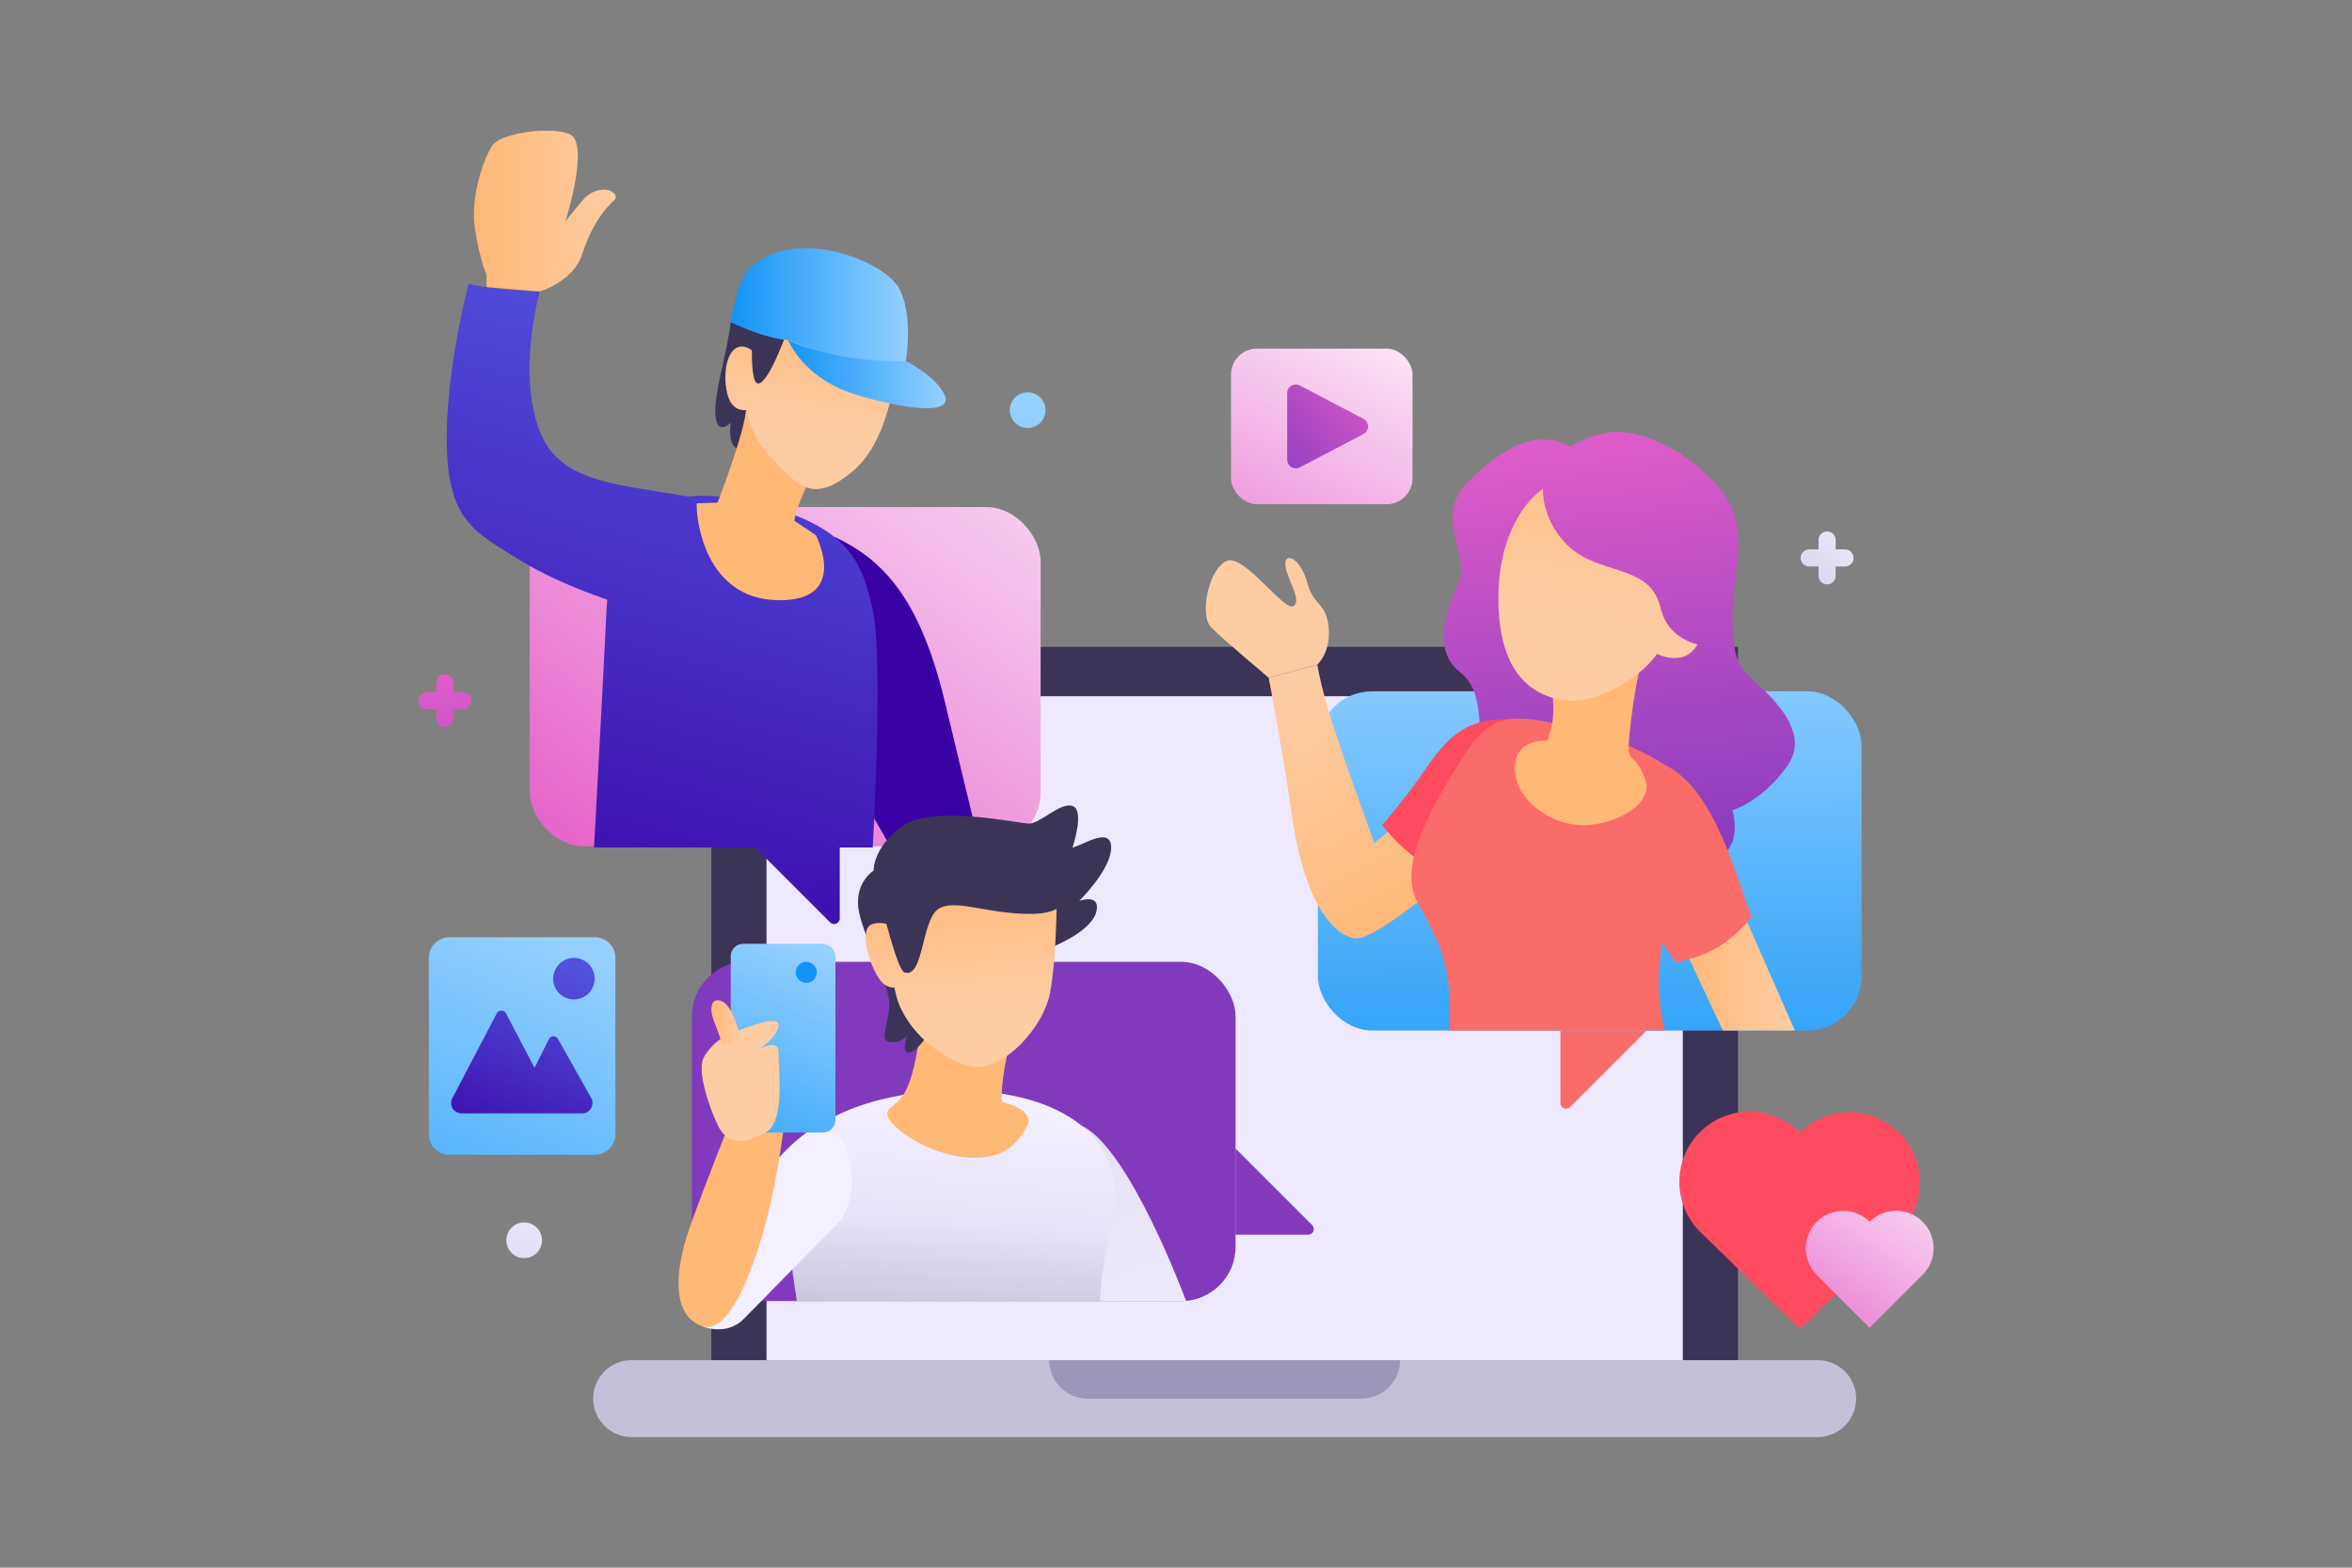 <svg xmlns="http://www.w3.org/2000/svg" xmlns:xlink="http://www.w3.org/1999/xlink" width="900" height="600" viewBox="0 0 900 600">
  <rect x="0" y="0" width="900" height="600" fill="#808080" stroke="none"/>
  <defs>
    <linearGradient id="a" data-name="New Gradient Swatch copy 3" x1="609.438" y1="453.263" x2="607.487" y2="238.641" gradientTransform="translate(1216.625 658.988) rotate(-180)" gradientUnits="userSpaceOnUse">
      <stop offset="0" stop-color="#1194f6"/>
      <stop offset="1" stop-color="#95d0ff"/>
    </linearGradient>
    <linearGradient id="b" data-name="New Gradient Swatch copy 2" x1="628.047" y1="340.282" x2="607.514" y2="154.405" gradientUnits="userSpaceOnUse">
      <stop offset="0" stop-color="#813abe"/>
      <stop offset="1" stop-color="#e55ec9"/>
    </linearGradient>
    <linearGradient id="c" data-name="New Gradient Swatch copy" x1="541.699" y1="357.135" x2="493.73" y2="267.593" gradientUnits="userSpaceOnUse">
      <stop offset="0" stop-color="#ffb876"/>
      <stop offset="1" stop-color="#fdcca3"/>
    </linearGradient>
    <linearGradient id="d" data-name="New Gradient Swatch copy 6" x1="232.588" y1="352.484" x2="408.188" y2="110.548" gradientTransform="translate(600.903 517.969) rotate(-180)" gradientUnits="userSpaceOnUse">
      <stop offset="0" stop-color="#e55ec9"/>
      <stop offset="0.999" stop-color="#fdf2fb"/>
    </linearGradient>
    <linearGradient id="e" data-name="New Gradient Swatch copy 4" x1="163.459" y1="378.269" x2="241.759" y2="97.31" gradientUnits="userSpaceOnUse">
      <stop offset="0" stop-color="#3900a3"/>
      <stop offset="1" stop-color="#5251de"/>
    </linearGradient>
    <linearGradient id="f" x1="247.589" y1="401.715" x2="325.889" y2="120.755" xlink:href="#e"/>
    <linearGradient id="g" x1="181.336" y1="80.769" x2="235.588" y2="80.769" xlink:href="#c"/>
    <linearGradient id="h" data-name="New Gradient Swatch" x1="372.954" y1="335.593" x2="464.678" y2="566.623" gradientUnits="userSpaceOnUse">
      <stop offset="0" stop-color="#3900a3"/>
      <stop offset="0" stop-color="#bebad1"/>
      <stop offset="0.499" stop-color="#e8e3f8"/>
      <stop offset="1" stop-color="#f4f0ff"/>
    </linearGradient>
    <linearGradient id="i" x1="358.726" y1="515.628" x2="365.861" y2="419.3" xlink:href="#h"/>
    <linearGradient id="j" x1="370.67" y1="332.036" x2="375.156" y2="384.971" xlink:href="#c"/>
    <linearGradient id="k" x1="337.228" y1="334.87" x2="341.714" y2="387.805" xlink:href="#c"/>
    <linearGradient id="l" x1="266.545" y1="477.836" x2="313.289" y2="364.162" gradientTransform="translate(599.302 794.655) rotate(-180)" xlink:href="#a"/>
    <linearGradient id="m" x1="272.203" y1="391.566" x2="283.413" y2="391.566" xlink:href="#c"/>
    <linearGradient id="n" x1="617.719" y1="139.8" x2="606.708" y2="236.354" xlink:href="#c"/>
    <linearGradient id="o" x1="652.481" y1="143.764" x2="641.471" y2="240.318" xlink:href="#c"/>
    <linearGradient id="p" x1="638.722" y1="339.103" x2="618.189" y2="153.226" xlink:href="#b"/>
    <linearGradient id="q" x1="643.255" y1="371.888" x2="686.814" y2="371.888" xlink:href="#c"/>
    <linearGradient id="r" x1="547.632" y1="353.956" x2="499.663" y2="264.414" xlink:href="#c"/>
    <linearGradient id="s" x1="309.859" y1="408.071" x2="293.655" y2="136.191" xlink:href="#e"/>
    <linearGradient id="t" x1="454.396" y1="263.083" x2="531.741" y2="112.751" gradientTransform="matrix(1, 0, 0, 1, 0, 0)" xlink:href="#d"/>
    <linearGradient id="u" x1="476.591" y1="183.518" x2="530.369" y2="137.857" xlink:href="#b"/>
    <linearGradient id="v" x1="682.095" y1="528.671" x2="742.369" y2="436.585" gradientTransform="matrix(1, 0, 0, 1, 0, 0)" xlink:href="#d"/>
    <linearGradient id="w" x1="135.634" y1="551.2" x2="216.247" y2="361.651" gradientTransform="matrix(1, 0, 0, 1, 0, 0)" xlink:href="#a"/>
    <linearGradient id="x" x1="185.518" y1="455.199" x2="221.467" y2="371.317" xlink:href="#e"/>
    <linearGradient id="y" x1="185.135" y1="455.035" x2="221.084" y2="371.153" xlink:href="#e"/>
    <linearGradient id="z" x1="318.096" y1="114.864" x2="311.982" y2="163.13" xlink:href="#c"/>
    <linearGradient id="aa" x1="288.414" y1="111.104" x2="282.301" y2="159.37" xlink:href="#c"/>
    <linearGradient id="ab" x1="279.599" y1="117.705" x2="347.434" y2="117.705" gradientTransform="matrix(1, 0, 0, 1, 0, 0)" xlink:href="#a"/>
    <linearGradient id="ac" x1="301.59" y1="143.216" x2="361.875" y2="143.216" gradientTransform="matrix(1, 0, 0, 1, 0, 0)" xlink:href="#a"/>
    <linearGradient id="ad" x1="665.902" y1="246.332" x2="742.878" y2="170.395" xlink:href="#h"/>
    <linearGradient id="ae" x1="184.481" y1="379.522" x2="167.838" y2="249.494" xlink:href="#b"/>
    <linearGradient id="af" x1="359.586" y1="278.999" x2="392.874" y2="158.333" gradientTransform="matrix(1, 0, 0, 1, 0, 0)" xlink:href="#a"/>
    <linearGradient id="ag" x1="183.935" y1="558.665" x2="218.827" y2="382.688" xlink:href="#h"/>
  </defs>
  <g>
    <rect x="272.203" y="247.582" width="392.831" height="272.996" fill="#3b3457"/>
    <rect x="341.562" y="218.208" width="254.115" height="350.626" transform="translate(862.14 -75.098) rotate(90)" fill="#efe9ff"/>
    <rect x="504.294" y="264.578" width="208.037" height="129.831" rx="20.764" transform="translate(1216.625 658.988) rotate(180)" fill="url(#a)"/>
    <path d="M597.086,422.2V394.41h33l-29.317,29.316A2.16,2.16,0,0,1,597.086,422.2Z" fill="#fa6c69"/>
    <path d="M641.229,172.479c19.316,13.006,26.028,23.494,23.511,43.212s-3.356,35.659,3.776,42.372,25.172,21.122,15.522,34.894-21.088,17.127-21.088,17.127,5.985,19.3-13.313,20.138-78.032-7.971-81.388-31.465,0-33.982-10.069-41.953-4.615-24.752,0-33.981-9.649-25.172,3.356-38.177,27.269-22.236,41.953-12.167S641.229,172.479,641.229,172.479Z" fill="url(#b)"/>
    <path d="M534.429,315.839l-8.576,6.767s-7.143-19.664-13.736-38.87-8.026-29.382-8.026-29.382l-18.633,5.017s4.587,23.219,9.173,54.464,15.479,44.145,23.792,45.291,41-27.911,41-27.911Z" fill="url(#c)"/>
    <path d="M579.635,275.121c-14.957-.056-22.714,2.805-33.2,17.836a250.4,250.4,0,0,1-17.62,22.882s11.285,14.184,23.682,18.9S579.635,275.121,579.635,275.121Z" fill="#ff4b60"/>
    <path d="M608.313,280.3c-32.932-9.23-38.386-6.987-50.553,12.659s-22.235,39.362-15.522,51.948S556.5,368.818,554.4,394.41h82.647a81.446,81.446,0,0,1,0-38.177c5.035-20.977,24.752-35.241,12.586-52.022S608.313,280.3,608.313,280.3Z" fill="#fa6c69"/>
    <path d="M695.54,520.579H241.7a14.71,14.71,0,0,0-14.71,14.71h0A14.71,14.71,0,0,0,241.7,550H695.54a14.71,14.71,0,0,0,14.71-14.711h0A14.71,14.71,0,0,0,695.54,520.579Z" fill="#c5c0d8"/>
    <rect x="202.703" y="194.069" width="195.496" height="129.831" rx="20.764" transform="translate(600.903 517.969) rotate(180)" fill="url(#d)"/>
    <path d="M274.565,192.361c-31.552-7.417-59.252-4.647-68.024-27.269s0-53.554,0-53.554-14.773-.233-27.238-2.886c0,0-9.234,34.932-8.31,63s11.08,32.222,28.162,42.84,42.219,18,42.219,18Z" fill="url(#e)"/>
    <path d="M319.234,205.463c20.73,9.49,33.619,26.572,42.641,64.429s13.176,54.477,13.176,54.477H340.888l-16.62-29.085Z" fill="#3900a3"/>
    <path d="M290.972,192.985c32.908,8.652,38.836,21.044,42.991,40.435s0,90.949,0,90.949H227.317s3.693-67.866,4.616-87.718S235.516,178.4,290.972,192.985Z" fill="url(#f)"/>
    <path d="M206.541,111.538s12.777-3.6,16.206-14.224,8.331-17.159,12.008-20.428-5.631-7.763-12.008,0l-6.378,7.763s9.806-30.642,1.226-33.5-26.069,0-29.173,4.494-8.415,19.2-6.78,31.051,4.494,18.385,4.494,18.385l.078,4.792Z" fill="url(#g)"/>
    <rect x="264.756" y="368.124" width="208.037" height="129.831" rx="20.764" transform="translate(737.549 866.079) rotate(180)" fill="#813abe"/>
    <path d="M413.871,430.836c18.4,8.458,40,67.119,40,67.119H420.9Z" fill="url(#h)"/>
    <path d="M366.546,417.348c32.27-.1,67.653,13.472,58.64,52.42-4.286,18.523-4.286,28.187-4.286,28.187H304.926s-4.548-28.231-5.117-46.236S327.541,417.468,366.546,417.348Z" fill="url(#i)"/>
    <path d="M386.355,399.859s-3.557,12.746-2.964,21.935c0,0,13.339,2.668,9.485,9.485s-9.485,13.339-24.6,11.56-32.6-14.228-28.01-18.377,8.743-4.743,12.3-32.9Z" fill="#ffb876"/>
    <path d="M401.093,363.083c6.425-2.57,19.223-8.7,18.632-16.384-.321-4.176-6.746-1.927-6.746-1.927s12.207-11.894,12.207-20.4-11.565-.486-14.777,0c0,0,4.819-14.292,0-15.9s-12.529,7.067-17.026,6.746-36.955-7.224-48.187.964-10.923,17.026-10.923,17.026-8.031,5.028-5.461,16.384,11.659,27.306,11.452,35.016-3.971,13.3,0,14.136,6.879-2.327,6.879-2.327-2.577,6.483.747,6.483S358.2,391.43,358.2,391.43Z" fill="#3b3457"/>
    <path d="M404.351,343.792s0,23.389-2.648,36.628-18.043,29.567-29.322,27.8-25.841-13.68-29.372-26.919-2.647-43.92-2.647-43.92Z" fill="url(#j)"/>
    <path d="M347.143,376.254s-5.16,3.855-9.336,0-9.316-19.275-4.819-22.166,14.155,2.57,14.155,2.57Z" fill="url(#k)"/>
    <path d="M408.586,337.383s3.853,12.086-13.339,12.383-30.164-6.184-36.388-1.738-5.478,26.648-12.785,24.13c-2.807-.967-8.924-26.542-8.924-26.542V330.8Z" fill="#3b3457"/>
    <path d="M316.42,428.9h0c-22.305,10.219-39.645,42.618-44.478,69.059L268.5,507.5s9.21,4.237,16.166-2.778,37.47-38.2,37.47-38.2A31.382,31.382,0,0,0,316.42,428.9Z" fill="#f4f0ff"/>
    <path d="M299.651,433.43s-2.455,19.678-7.108,36.338S278.938,511.335,268.5,507.5s-11.343-18.518-4.419-38.136c5.474-15.509,15.54-40.7,15.54-40.7Z" fill="#ffb876"/>
    <rect x="279.618" y="361.226" width="40.067" height="72.204" rx="4.766" transform="translate(599.302 794.655) rotate(180)" fill="url(#l)"/>
    <circle cx="308.516" cy="372.158" r="4.034" fill="#1194f6"/>
    <path d="M269.423,404.494a21.551,21.551,0,0,1,11.115-9.341c9.555-3.6,18.428-6.649,17.282-2.066-1.375,5.5-9.63,9.812-9.63,9.812s9.831-6.7,9.731,0,2.651,26.162-4.916,30.531-14.445,5.231-18.228-2.594-8.148-21.454-5.435-26.2Z" fill="#fdcca3"/>
    <path d="M276.575,400.341s-1.357-4.439-3.391-9.566-.9-9.647,3.391-7.387,6.838,13.94,6.838,13.94Z" fill="url(#m)"/>
    <path d="M593.514,260.883s1.957,11.3,0,17.956l-1.36,4.625s-12.787-1.088-12.515,10.882,13.875,21.493,26.118,21.493,26.934-8.162,23.941-17.14-6.529-7.617-6.529-11.97,1.9-21.221,4.625-32.375Z" fill="#ffb876"/>
    <path d="M605.471,183.04c-17.735-1.844-31.64,18.271-32.085,44.117s8.912,37.433,23.173,40.553,33.867-9.8,38.769-19.608S661.175,188.833,605.471,183.04Z" fill="url(#n)"/>
    <path d="M635.411,232.589s10.339-7.346,14.964-2.449.816,20.405-7.482,21.493a14.58,14.58,0,0,1-12.8-4.353Z" fill="url(#o)"/>
    <path d="M598.455,172.479c-13.884,8.617-7.971,29.787,4.195,38.6s29.024,5.688,32.761,21.513,21.358,14.986,21.358,14.986,4.58-63.769-15.54-75.1S610.621,164.928,598.455,172.479Z" fill="url(#p)"/>
    <polygon points="667.014 349.366 686.814 394.41 659.263 394.41 643.255 360.347 667.014 349.366" fill="url(#q)"/>
    <path d="M637.383,292.957c18.967,9.156,27.357,43.977,32.811,57.822,0,0-8.053,12.059-22.655,15.942l-6.31,1.678s-19.562-26.733-17.407-43.212S637.383,292.957,637.383,292.957Z" fill="#fa6c69"/>
    <path d="M504.091,254.354s5.28-4.649,4.319-14.237-5.769-8.146-8.173-17.04-8.173-12.018-8.413-7.451,6.73,14.182,3.125,16.345S476.2,212.02,469.47,214.664s-10.817,20.619-6.01,25.453,22,19.254,22,19.254Z" fill="url(#r)"/>
    <path d="M321.333,351.5V323.708h-33l29.316,29.316A2.16,2.16,0,0,0,321.333,351.5Z" fill="url(#s)"/>
    <path d="M500.565,472.566H472.776v-33l29.317,29.317A2.16,2.16,0,0,1,500.565,472.566Z" fill="#813abe"/>
    <path d="M521.026,535.289H416.212a14.71,14.71,0,0,1-14.71-14.71H535.736A14.71,14.71,0,0,1,521.026,535.289Z" fill="#9d96b8"/>
    <rect x="471.041" y="133.431" width="69.48" height="59.554" rx="9.926" fill="url(#t)"/>
    <path d="M492.547,175.937V150.479a3.309,3.309,0,0,1,4.844-2.931l24.3,12.729a3.309,3.309,0,0,1,0,5.862l-24.3,12.729A3.309,3.309,0,0,1,492.547,175.937Z" fill="url(#u)"/>
    <g>
      <path d="M726.733,433.536a26.883,26.883,0,0,0-38.019,0A26.883,26.883,0,1,0,650.7,471.554l38.019,37.125,38.019-37.125A26.882,26.882,0,0,0,726.733,433.536Z" fill="#ff4b60"/>
      <path d="M735.7,467.62a14.337,14.337,0,0,0-20.274,0,14.336,14.336,0,0,0-20.274,20.274l20.274,20.274L735.7,487.894A14.337,14.337,0,0,0,735.7,467.62Z" fill="url(#v)"/>
    </g>
    <path d="M172.029,358.7h55.527a7.933,7.933,0,0,1,7.933,7.933v67.426a7.933,7.933,0,0,1-7.933,7.933H172.029a7.932,7.932,0,0,1-7.932-7.932V366.628A7.932,7.932,0,0,1,172.029,358.7Z" fill="url(#w)"/>
    <path d="M226.215,420.211l-12.692-22.563a1.983,1.983,0,0,0-3.5.085l-5.478,10.956L193.617,387.83a1.982,1.982,0,0,0-3.513,0l-17.016,32.485a3.965,3.965,0,0,0,3.513,5.806h46.157A3.966,3.966,0,0,0,226.215,420.211Z" fill="url(#x)"/>
    <path d="M227.557,374.56a7.933,7.933,0,1,1-7.933-7.932A7.933,7.933,0,0,1,227.557,374.56Z" fill="url(#y)"/>
    <path d="M289.616,155.7s-3.5,16.983-7.422,15.9-2.6-9.823-2.6-9.823-5.034,5.3-5.828-2.649,4.795-25.382,5.828-35.83l15.416,2.181-6.576,24.906Z" fill="#3b3457"/>
    <path d="M310.6,181.916s-6.093,12.179-6.623,17.406l8.213,5.492s13.248,25.435-14.572,24.905-31.264-30.734-31-37.093l7.948-.265s10.453-26.658,10.942-36.118Z" fill="#ffb876"/>
    <path d="M343.571,130.867c-.422,17.372-5.076,38.763-16.613,48.916s-18.334,8.5-24.067,3.07-20.215-16.322-16.9-36.07,5.431-32.118,15.086-36.342S344.123,108.148,343.571,130.867Z" fill="url(#z)"/>
    <path d="M289.616,155.7s-9.487,5.552-11.606-6.371,3.444-23.051,12.717-12.453Z" fill="url(#aa)"/>
    <path d="M301.59,125.746s-7.3,21.037-11.448,21.037-1.7-26.071-1.7-26.071Z" fill="#3b3457"/>
    <path d="M346.631,138.19s3.129-18.5-2.965-28.428-38.56-23.258-56.337-7.545c-5.4,4.769-7.73,21.083-7.73,21.083s12.188,6.094,21.991,6.889L328.1,140.428Z" fill="url(#ab)"/>
    <path d="M346.631,138.19s-25.261,1.165-45.041-8c0,0,5.829,14.943,26.5,21.037s36.563,7.26,33.384,0S346.631,138.19,346.631,138.19Z" fill="url(#ac)"/>
    <path d="M706,210.27h-3.585v-3.585a3.269,3.269,0,1,0-6.538,0v3.585h-3.586a3.269,3.269,0,0,0,0,6.538h3.586v3.585a3.269,3.269,0,1,0,6.538,0v-3.585H706a3.269,3.269,0,1,0,0-6.538Z" fill="url(#ad)"/>
    <path d="M177.084,264.915H173.5V261.33a3.269,3.269,0,1,0-6.538,0v3.585h-3.586a3.269,3.269,0,0,0,0,6.538h3.586v3.585a3.269,3.269,0,0,0,6.538,0v-3.585h3.585a3.269,3.269,0,1,0,0-6.538Z" fill="url(#ae)"/>
    <path d="M400.066,156.989a6.822,6.822,0,1,1-6.822-6.822A6.822,6.822,0,0,1,400.066,156.989Z" fill="url(#af)"/>
    <path d="M207.407,474.688a6.822,6.822,0,1,1-6.822-6.821A6.822,6.822,0,0,1,207.407,474.688Z" fill="url(#ag)"/>
  </g>
</svg>
